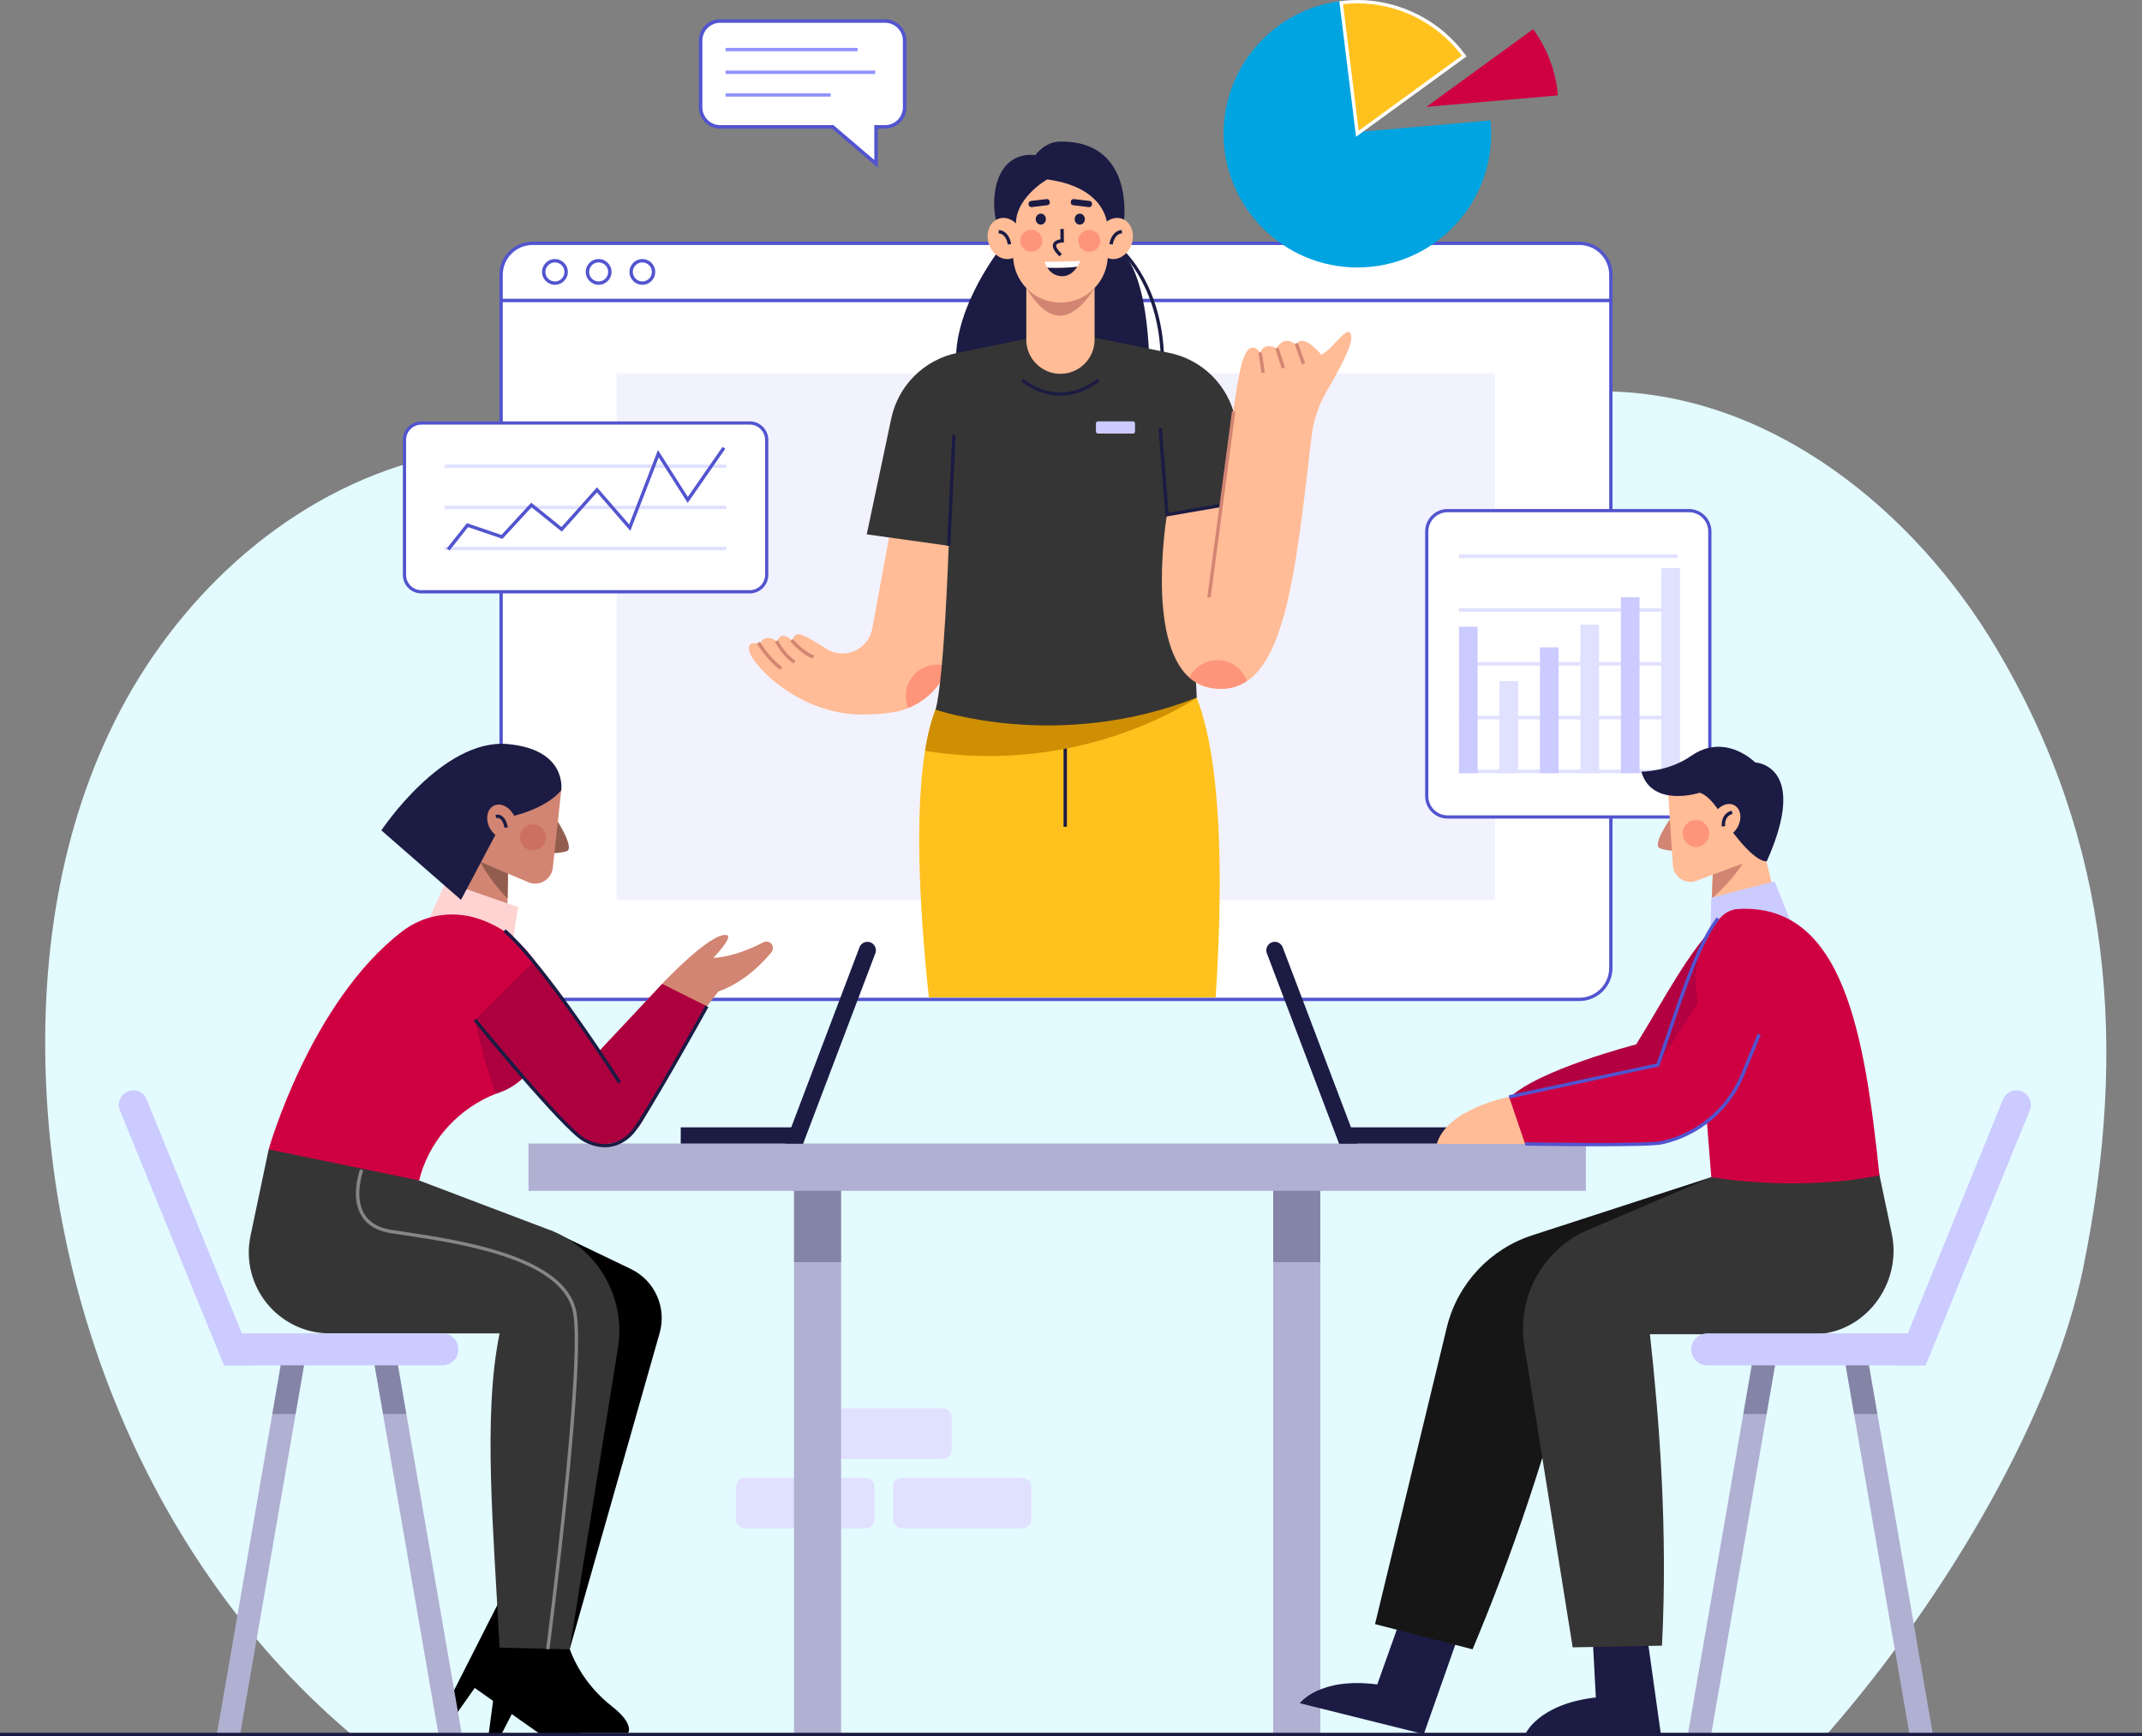 <svg width="1013" height="821" viewBox="0 0 1013 821" fill="none" xmlns="http://www.w3.org/2000/svg">
<rect x="0" y="0" width="1013" height="821" fill="#808080" stroke="none"/>
<g clip-path="url(#clip0_116_981)">
<path d="M985.17 599.692C1006.47 495.214 998.775 398.655 944.201 306.734C905.32 241.245 837.783 186.537 760.532 185.094C687.662 183.733 622.072 228.51 550.079 239.835C431.651 258.464 309.245 185.24 194.221 218.713C132.669 236.625 82.616 284.293 54.349 340.916C26.082 397.54 18.075 462.347 22.524 525.192C30.43 636.878 80.574 747.949 166.226 820.205H863.929C922.539 753.14 971.394 667.272 985.17 599.692V599.692Z" fill="#E3FAFF"/>
<path d="M352.434 698.843H409.208C411.59 698.843 413.524 700.776 413.524 703.157V718.416C413.524 720.797 411.59 722.73 409.208 722.73H352.434C350.051 722.73 348.117 720.797 348.117 718.416V703.157C348.117 700.776 350.051 698.843 352.434 698.843V698.843Z" fill="#E0E0FF"/>
<path d="M426.65 698.843H483.424C485.806 698.843 487.74 700.776 487.74 703.157V718.416C487.74 720.797 485.806 722.73 483.424 722.73H426.65C424.267 722.73 422.333 720.797 422.333 718.416V703.157C422.333 700.776 424.267 698.843 426.65 698.843Z" fill="#E0E0FF"/>
<path d="M389.012 665.998H445.786C448.168 665.998 450.102 667.931 450.102 670.311V685.571C450.102 687.952 448.168 689.885 445.786 689.885H389.012C386.629 689.885 384.695 687.952 384.695 685.571V670.311C384.695 667.931 386.629 665.998 389.012 665.998Z" fill="#E0E0FF"/>
<path d="M761.807 129.926C761.807 121.717 755.148 115.062 746.933 115.062H251.866C243.651 115.062 236.992 121.717 236.992 129.926V142.112H761.807V129.926Z" fill="white"/>
<path d="M762.593 142.898H236.205V129.926C236.205 121.297 243.231 114.276 251.866 114.276H746.933C755.568 114.276 762.593 121.297 762.593 129.926V142.898ZM237.779 141.326H761.02V129.926C761.02 122.164 754.7 115.849 746.933 115.849H251.866C244.098 115.849 237.779 122.164 237.779 129.926V141.326Z" fill="#5254CF"/>
<path d="M236.992 142.112V457.728C236.992 465.937 243.651 472.592 251.866 472.592H746.933C755.148 472.592 761.807 465.937 761.807 457.728V142.112H236.992Z" fill="white"/>
<path d="M746.933 473.378H251.866C243.231 473.378 236.205 466.358 236.205 457.728V141.326H762.593V457.728C762.593 466.358 755.568 473.378 746.933 473.378ZM237.779 142.898V457.728C237.779 465.49 244.098 471.806 251.866 471.806H746.933C754.7 471.806 761.02 465.49 761.02 457.728V142.898H237.779Z" fill="#5254CF"/>
<path d="M262.914 133.864C265.829 133.601 267.98 131.026 267.717 128.112C267.454 125.198 264.877 123.048 261.961 123.311C259.045 123.574 256.895 126.149 257.158 129.063C257.421 131.977 259.998 134.126 262.914 133.864Z" fill="white"/>
<path d="M262.437 134.68C259.075 134.68 256.341 131.947 256.341 128.587C256.341 125.228 259.075 122.495 262.437 122.495C265.798 122.495 268.533 125.228 268.533 128.587C268.533 131.947 265.798 134.68 262.437 134.68V134.68ZM262.437 124.084C259.952 124.084 257.931 126.104 257.931 128.587C257.931 131.07 259.952 133.09 262.437 133.09C264.922 133.09 266.943 131.07 266.943 128.587C266.943 126.105 264.922 124.084 262.437 124.084Z" fill="#5254CF"/>
<path d="M283.588 133.864C286.504 133.601 288.655 131.026 288.392 128.112C288.129 125.198 285.552 123.048 282.636 123.311C279.72 123.574 277.57 126.149 277.833 129.063C278.095 131.977 280.672 134.126 283.588 133.864Z" fill="white"/>
<path d="M283.112 134.68C279.75 134.68 277.016 131.947 277.016 128.587C277.016 125.228 279.75 122.495 283.112 122.495C286.473 122.495 289.208 125.228 289.208 128.587C289.208 131.947 286.473 134.68 283.112 134.68V134.68ZM283.112 124.084C280.627 124.084 278.606 126.104 278.606 128.587C278.606 131.07 280.627 133.09 283.112 133.09C285.596 133.09 287.618 131.07 287.618 128.587C287.618 126.105 285.596 124.084 283.112 124.084Z" fill="#5254CF"/>
<path d="M304.262 133.864C307.178 133.601 309.329 131.026 309.066 128.112C308.803 125.198 306.226 123.048 303.31 123.311C300.394 123.574 298.243 126.149 298.506 129.063C298.769 131.977 301.346 134.126 304.262 133.864Z" fill="white"/>
<path d="M303.786 134.68C300.424 134.68 297.689 131.947 297.689 128.587C297.689 125.228 300.424 122.495 303.786 122.495C307.147 122.495 309.882 125.228 309.882 128.587C309.882 131.947 307.147 134.68 303.786 134.68V134.68ZM303.786 124.084C301.301 124.084 299.28 126.104 299.28 128.587C299.28 131.07 301.301 133.09 303.786 133.09C306.27 133.09 308.292 131.07 308.292 128.587C308.292 126.105 306.27 124.084 303.786 124.084Z" fill="#5254CF"/>
<path opacity="0.4" d="M707.108 176.527H291.69V425.736H707.108V176.527Z" fill="#E0E0FF"/>
<path d="M574.909 471.687H439.284C434.275 424.883 432.987 382.926 437.471 355.034C438.696 347.437 440.334 340.889 442.449 335.565L499.559 323.947L565.956 329.891C577.12 358.753 578.869 410.643 574.909 471.687V471.687Z" fill="#FFC11D"/>
<path d="M504.568 336.932H502.978V390.967H504.568V336.932Z" fill="#1B1B43"/>
<path d="M565.956 329.891C565.956 329.891 512.488 367.366 437.472 355.034C438.696 347.437 440.334 340.889 442.449 335.565L499.559 323.947L565.956 329.891V329.891Z" fill="#CE8F02"/>
<path d="M472.636 118.09C472.636 118.09 446.88 150.912 453.081 178.798L543.562 175.025C543.562 175.025 544.337 120.414 524.571 115.766L472.636 118.09Z" fill="#1B1B43"/>
<path d="M550.555 171.779H548.965C548.965 136.004 530.345 119.567 530.157 119.405L531.195 118.201C531.389 118.367 550.555 135.283 550.555 171.779V171.779Z" fill="#1B1B43"/>
<path d="M450.608 304.558C450.496 308.293 449.765 311.885 448.508 315.254C445.232 324.122 438.362 331.321 429.504 334.85C427.373 335.724 425.114 336.36 422.761 336.757C418.498 337.488 413.537 337.901 407.7 337.901C378.438 337.901 357.191 315.691 354.678 308.921C352.165 302.134 359.25 304.55 359.25 304.55C361.834 298.789 367.591 303.43 367.591 303.43C369.325 297.422 374.764 303.032 374.764 303.032C374.764 303.032 374.955 299.742 378.056 299.933C379.964 300.06 386.214 303.859 390.731 306.751C393.053 308.229 395.725 308.992 398.428 308.992C399.51 308.992 400.591 308.881 401.657 308.627C407.207 307.355 411.469 302.889 412.503 297.295L421.266 249.585H442.004L448.651 258.103C451.26 268.608 451.101 290.127 450.608 304.558V304.558Z" fill="#FFBC96"/>
<path opacity="0.4" d="M448.508 315.254C445.232 324.122 438.362 331.321 429.503 334.85C428.772 333.086 428.358 331.147 428.358 329.112C428.358 320.928 435.006 314.284 443.212 314.284C445.073 314.284 446.854 314.634 448.508 315.254V315.254Z" fill="#FE5B52"/>
<path d="M495.423 158.182L452.776 166.866C437.097 170.059 424.809 182.248 421.497 197.892L409.898 252.686L448.656 258.109L495.423 158.182V158.182Z" fill="#363535"/>
<path d="M510.28 158.182L552.927 166.866C568.607 170.059 580.894 182.248 584.206 197.892L589.474 236.806L551.88 243.391L510.28 158.182V158.182Z" fill="#363535"/>
<path d="M448.655 258.109C448.655 258.109 446.588 320.595 442.454 335.571C442.454 335.571 500.332 355.712 565.961 329.891L560.793 214.73L510.279 158.182H495.422L445.038 223.509L448.655 258.109V258.109Z" fill="#363535"/>
<path d="M639.08 159.727C639.318 163.811 632.591 176.176 627.422 185.028C623.621 191.528 621.188 198.76 620.298 206.245C613.634 262.188 609.229 308.992 589.747 322.104C585.23 325.139 579.919 326.379 573.589 325.505C569.12 324.885 565.447 323.089 562.441 320.403C541.925 302.158 551.881 243.387 551.881 243.387L577.326 239C577.326 239 583.02 190.972 586.63 174.444C590.256 157.931 595.934 166.704 595.934 166.704C598.001 161.539 603.678 164.638 603.678 164.638C607.813 157.931 612.982 163.08 612.982 163.08C616.083 156.898 624.878 167.737 624.878 167.737C630.555 165.146 638.571 151.145 639.08 159.727V159.727Z" fill="#FFBC96"/>
<path d="M450.366 205.646L447.861 258.071L449.45 258.147L451.954 205.721L450.366 205.646Z" fill="#1B1B43"/>
<path d="M551.154 244.322L547.907 202.566L549.493 202.443L552.604 242.459L577.194 238.218L577.465 239.784L551.154 244.322Z" fill="#1B1B43"/>
<path d="M582.629 194.454L570.977 282.395L572.553 282.604L584.206 194.662L582.629 194.454Z" fill="#D28572"/>
<path opacity="0.4" d="M589.747 322.104C585.23 325.139 579.918 326.379 573.589 325.505C569.12 324.885 565.446 323.089 562.44 320.403C564.874 315.524 569.915 312.171 575.736 312.171C582.208 312.171 587.727 316.319 589.747 322.104Z" fill="#FE5B52"/>
<path d="M596.719 166.583L595.147 166.825L596.619 176.337L598.19 176.094L596.719 166.583Z" fill="#D28572"/>
<path d="M604.641 164.469L603.13 164.965L606.191 174.278L607.702 173.782L604.641 164.469Z" fill="#D28572"/>
<path d="M613.779 162.067L612.28 162.6L615.739 172.31L617.238 171.777L613.779 162.067Z" fill="#D28572"/>
<path d="M535.815 199.26H519.243C518.714 199.26 518.285 199.689 518.285 200.217V204.065C518.285 204.593 518.714 205.021 519.243 205.021H535.815C536.344 205.021 536.773 204.593 536.773 204.065V200.217C536.773 199.689 536.344 199.26 535.815 199.26Z" fill="#CBCBFF"/>
<path d="M501.554 187.073C490.637 187.073 483.076 180.417 482.963 180.315L484.028 179.135C484.681 179.722 500.221 193.341 519.064 179.092L520.024 180.359C513.368 185.393 507.037 187.073 501.554 187.073Z" fill="#1B1B43"/>
<path d="M384.408 311.449C381.022 310.133 377.342 307.312 373.765 303.29L374.953 302.234C378.364 306.069 381.833 308.743 384.984 309.968L384.408 311.449V311.449Z" fill="#D28572"/>
<path d="M375.325 313.764C372.073 311.711 369.188 308.369 366.507 303.545L367.897 302.774C370.446 307.358 373.153 310.514 376.175 312.421L375.325 313.764Z" fill="#D28572"/>
<path d="M368.914 316.71C365.03 313.822 361.455 309.79 357.984 304.383L359.323 303.525C362.689 308.768 366.136 312.664 369.863 315.435L368.914 316.71Z" fill="#D28572"/>
<path d="M485.356 133.394H517.654V160.635C517.654 169.542 510.418 176.773 501.505 176.773H501.505C492.593 176.773 485.356 169.542 485.356 160.635V133.394Z" fill="#FFBC96"/>
<path d="M485.352 136.153C495.336 152.921 506.052 154.298 517.689 136.285L485.352 136.153Z" fill="#D28572"/>
<path d="M479.103 82.923H523.908V120.689C523.908 133.045 513.87 143.077 501.505 143.077H501.505C489.141 143.077 479.103 133.045 479.103 120.689V82.923V82.923Z" fill="#FFBC96"/>
<path d="M501.078 121.255C498.459 118.783 497.474 116.829 498.067 115.282C498.636 113.796 500.457 113.324 501.531 113.174L501.476 108.292L503.066 108.274L503.139 114.674L502.355 114.693C501.577 114.716 499.866 115.028 499.552 115.852C499.402 116.245 499.358 117.444 502.171 120.1L501.078 121.255Z" fill="#1B1B43"/>
<path d="M509.465 126.127C510.448 124.626 510.926 123.324 510.926 123.324C505.5 123.776 494.002 123.776 494.002 123.776C494.002 123.776 494.334 125.114 495.29 126.606C498.724 126.746 504.354 126.811 509.465 126.127Z" fill="white"/>
<path d="M495.29 126.606C496.463 128.437 498.578 130.501 502.206 130.618C505.711 130.731 508.087 128.232 509.465 126.127C504.354 126.811 498.724 126.746 495.29 126.606Z" fill="#1B1B43"/>
<path d="M523.653 106.685C523.672 107.545 524.448 88.805 495.225 84.832C495.225 84.832 478.725 94.268 480.614 107.877L471.652 106.185C468.189 96.752 469.382 71.522 489.659 73.31C489.659 73.31 494.031 67.07 501.189 66.953C537.568 66.357 531.823 106.669 530.951 107.831L523.653 106.685Z" fill="#1B1B43"/>
<path d="M535.199 115.355C536.911 110.167 534.809 104.81 530.503 103.391C526.198 101.972 521.32 105.028 519.607 110.216C517.895 115.405 519.997 120.761 524.302 122.18C528.608 123.599 533.486 120.544 535.199 115.355Z" fill="#FFBC96"/>
<path d="M526.249 115.612L524.671 115.414C524.945 113.223 526.52 109.016 530.516 108.781L530.609 110.368C526.92 110.584 526.255 115.561 526.249 115.612V115.612Z" fill="#1B1B43"/>
<path d="M467.663 115.355C469.375 120.544 474.253 123.599 478.559 122.18C482.864 120.761 484.966 115.405 483.254 110.216C481.542 105.028 476.663 101.972 472.358 103.391C468.052 104.81 465.95 110.167 467.663 115.355Z" fill="#FFBC96"/>
<path d="M476.612 115.613C476.585 115.407 475.923 110.583 472.251 110.368L472.344 108.781C476.341 109.016 477.916 113.223 478.19 115.414L476.612 115.613V115.613Z" fill="#1B1B43"/>
<path d="M513.058 103.623C513.058 105.056 511.977 106.217 510.644 106.217C509.311 106.217 508.23 105.056 508.23 103.623C508.23 102.19 509.311 101.028 510.644 101.028C511.977 101.028 513.058 102.19 513.058 103.623Z" fill="#1B1B43"/>
<path d="M515.317 95.036L507.87 94.14C507.163 94.055 506.522 94.558 506.437 95.264L506.395 95.615C506.31 96.321 506.813 96.962 507.52 97.047L514.967 97.943C515.673 98.028 516.314 97.524 516.399 96.819L516.442 96.468C516.527 95.762 516.023 95.121 515.317 95.036Z" fill="#1B1B43"/>
<path d="M489.804 103.623C489.804 105.056 490.884 106.217 492.217 106.217C493.55 106.217 494.631 105.056 494.631 103.623C494.631 102.19 493.55 101.028 492.217 101.028C490.884 101.028 489.804 102.19 489.804 103.623Z" fill="#1B1B43"/>
<path d="M487.894 97.942L495.341 97.047C496.048 96.962 496.551 96.321 496.466 95.615L496.424 95.264C496.339 94.558 495.698 94.055 494.991 94.14L487.544 95.036C486.838 95.121 486.334 95.762 486.419 96.468L486.462 96.818C486.547 97.524 487.188 98.028 487.894 97.942Z" fill="#1B1B43"/>
<path opacity="0.4" d="M515.153 119.071C518.027 119.071 520.357 116.743 520.357 113.871C520.357 110.999 518.027 108.67 515.153 108.67C512.279 108.67 509.949 110.999 509.949 113.871C509.949 116.743 512.279 119.071 515.153 119.071Z" fill="#FE5B52"/>
<path opacity="0.4" d="M487.708 119.071C490.582 119.071 492.912 116.743 492.912 113.871C492.912 110.999 490.582 108.67 487.708 108.67C484.834 108.67 482.504 110.999 482.504 113.871C482.504 116.743 484.834 119.071 487.708 119.071Z" fill="#FE5B52"/>
<path d="M354.585 200.03H199.29C194.867 200.03 191.282 203.613 191.282 208.032V271.847C191.282 276.267 194.867 279.85 199.29 279.85H354.585C359.007 279.85 362.592 276.267 362.592 271.847V208.032C362.592 203.613 359.007 200.03 354.585 200.03Z" fill="white"/>
<path d="M354.584 280.615H199.289C194.452 280.615 190.517 276.682 190.517 271.848V208.032C190.517 203.198 194.452 199.265 199.289 199.265H354.584C359.421 199.265 363.357 203.198 363.357 208.032V271.848C363.357 276.682 359.421 280.615 354.584 280.615ZM199.289 200.794C195.296 200.794 192.047 204.041 192.047 208.032V271.848C192.047 275.839 195.296 279.085 199.289 279.085H354.584C358.578 279.085 361.827 275.839 361.827 271.848V208.032C361.827 204.041 358.578 200.794 354.584 200.794H199.289V200.794Z" fill="#5254CF"/>
<path d="M343.532 219.677H210.341V221.266H343.532V219.677Z" fill="#E0E0FF"/>
<path d="M343.532 239.145H210.341V240.735H343.532V239.145Z" fill="#E0E0FF"/>
<path d="M343.532 258.614H210.341V260.203H343.532V258.614Z" fill="#E0E0FF"/>
<path d="M212.566 260.345L211.32 259.358L220.814 247.396L237.155 252.972L251.224 237.708L265.528 249.223L282.325 230.439L297.557 248.002L311.166 212.803L325.284 234.974L341.698 211.323L343.005 212.229L325.227 237.845L311.514 216.311L298.087 251.04L282.307 232.844L265.707 251.408L251.385 239.879L237.623 254.811L221.362 249.263L212.566 260.345Z" fill="#5254CF"/>
<path d="M641.937 63.242L634.27 1.279C603.378 5.059 579.447 31.349 579.447 63.242C579.447 97.731 607.425 125.69 641.937 125.69C676.449 125.69 704.426 97.731 704.426 63.242C704.426 61.416 704.331 59.613 704.177 57.827L641.937 63.242V63.242Z" fill="white"/>
<path d="M641.936 126.484C607.041 126.484 578.651 98.114 578.651 63.242C578.651 31.34 602.52 4.363 634.173 0.49L634.961 0.394L642.631 62.384L704.901 56.966L704.969 57.759C705.139 59.728 705.221 61.522 705.221 63.242C705.221 98.114 676.831 126.484 641.936 126.484Z" fill="#00A4E1"/>
<path d="M633.579 2.169C603.116 6.292 580.242 32.408 580.242 63.242C580.242 97.237 607.918 124.895 641.936 124.895C675.955 124.895 703.631 97.237 703.631 63.242C703.631 61.8 703.571 60.304 703.449 58.688L641.241 64.1L633.579 2.169V2.169Z" fill="#00A4E1"/>
<path d="M674.538 50.528L736.779 45.113C735.776 33.458 731.576 22.721 725.05 13.779L674.538 50.528Z" fill="#CF0042"/>
<path d="M692.45 26.493C681.086 10.921 662.699 0.794 641.937 0.794C639.34 0.794 636.785 0.971 634.271 1.279L641.937 63.242L692.45 26.493V26.493Z" fill="#FFC11D"/>
<path d="M641.313 64.679L633.383 0.587L634.173 0.49C636.871 0.16 639.411 0 641.937 0C662.076 0 681.2 9.729 693.092 26.025L693.561 26.668L641.313 64.679ZM635.157 1.976L642.56 61.806L691.334 26.322C679.71 10.82 661.305 1.589 641.937 1.589C639.724 1.589 637.498 1.716 635.157 1.976V1.976Z" fill="white"/>
<path d="M798.754 241.47H684.603C679.153 241.47 674.735 245.885 674.735 251.331V376.483C674.735 381.929 679.153 386.344 684.603 386.344H798.754C804.204 386.344 808.622 381.929 808.622 376.483V251.331C808.622 245.885 804.204 241.47 798.754 241.47Z" fill="white"/>
<path d="M798.754 387.107H684.603C678.741 387.107 673.972 382.341 673.972 376.483V251.331C673.972 245.473 678.741 240.707 684.603 240.707H798.754C804.616 240.707 809.385 245.473 809.385 251.331V376.483C809.385 382.341 804.616 387.107 798.754 387.107ZM684.603 242.233C679.583 242.233 675.499 246.314 675.499 251.331V376.483C675.499 381.5 679.583 385.582 684.603 385.582H798.754C803.774 385.582 807.858 381.5 807.858 376.483V251.331C807.858 246.314 803.774 242.233 798.754 242.233H684.603Z" fill="#5254CF"/>
<path d="M793.365 262.213H689.992V263.887H793.365V262.213Z" fill="#E0E0FF"/>
<path d="M793.365 287.642H689.992V289.315H793.365V287.642Z" fill="#E0E0FF"/>
<path d="M793.365 313.07H689.992V314.743H793.365V313.07Z" fill="#E0E0FF"/>
<path d="M793.365 338.499H689.992V340.172H793.365V338.499Z" fill="#E0E0FF"/>
<path d="M793.365 363.927H689.992V365.601H793.365V363.927Z" fill="#E0E0FF"/>
<path d="M698.796 296.388H689.992V365.601H698.796V296.388Z" fill="#CBCBFF"/>
<path d="M717.938 322.106H709.134V365.601H717.938V322.106Z" fill="#E0E0FF"/>
<path d="M737.079 306.127H728.275V365.601H737.079V306.127Z" fill="#CBCBFF"/>
<path d="M756.22 295.39H747.416V365.6H756.22V295.39Z" fill="#E0E0FF"/>
<path d="M775.362 282.428H766.558V365.6H775.362V282.428Z" fill="#CBCBFF"/>
<path d="M794.503 268.626H785.699V365.601H794.503V268.626Z" fill="#E0E0FF"/>
<path d="M418.566 9.937H340.596C335.478 9.937 331.329 14.083 331.329 19.197V50.739C331.329 55.853 335.478 59.999 340.596 59.999H393.844L414.315 77.481V59.999H418.566C423.684 59.999 427.833 55.853 427.833 50.739V19.197C427.833 14.083 423.684 9.937 418.566 9.937Z" fill="white"/>
<path d="M415.15 79.293L393.536 60.834H340.596C335.026 60.834 330.494 56.306 330.494 50.739V19.197C330.494 13.631 335.026 9.102 340.596 9.102H418.567C424.137 9.102 428.668 13.631 428.668 19.197V50.739C428.668 56.306 424.137 60.834 418.567 60.834H415.15V79.293V79.293ZM340.596 10.772C335.947 10.772 332.165 14.552 332.165 19.197V50.739C332.165 55.385 335.947 59.165 340.596 59.165H394.152L413.48 75.67V59.165H418.567C423.215 59.165 426.998 55.385 426.998 50.739V19.197C426.998 14.552 423.215 10.772 418.567 10.772H340.596V10.772Z" fill="#5254CF"/>
<path d="M405.569 22.651H343.147V24.24H405.569V22.651Z" fill="#9192FF"/>
<path d="M413.918 33.379H343.147V34.968H413.918V33.379Z" fill="#9192FF"/>
<path d="M392.846 44.106H343.147V45.696H392.846V44.106Z" fill="#9192FF"/>
<path d="M397.772 549.969H375.507V820.147H397.772V549.969Z" fill="#B0B0D2"/>
<path d="M624.396 549.969H602.131V820.147H624.396V549.969Z" fill="#B0B0D2"/>
<path opacity="0.3" d="M397.772 549.229H375.507V596.852H397.772V549.229Z" fill="#1B1B43"/>
<path opacity="0.3" d="M624.396 549.229H602.131V596.852H624.396V549.229Z" fill="#1B1B43"/>
<path d="M749.971 540.757H249.931V563.145H749.971V540.757Z" fill="#B0B0D2"/>
<path d="M691.164 533.109H633.258V540.782H691.164V533.109Z" fill="#1B1B43"/>
<path d="M641.824 540.782H633.257L599.127 450.796C598.134 448.178 600.07 445.375 602.872 445.375C604.537 445.375 606.028 446.404 606.618 447.959L641.824 540.782V540.782Z" fill="#1B1B43"/>
<path d="M321.936 540.782H379.842V533.109H321.936V540.782Z" fill="#1B1B43"/>
<path d="M371.274 540.782H379.841L413.972 450.796C414.965 448.178 413.029 445.375 410.226 445.375C408.562 445.375 407.071 446.404 406.481 447.959L371.274 540.782V540.782Z" fill="#1B1B43"/>
<path d="M208.097 437.176L239.687 442.25L240.035 424.952L240.368 407.732L240.657 393.011L231.896 388.878L216.887 406.454L208.097 437.176Z" fill="#D28572"/>
<path d="M227.129 407.552C227.129 407.552 230.941 415.547 240.034 424.952L240.367 407.732L227.129 407.552Z" fill="#925D4F"/>
<path d="M262.252 386.262C262.619 386.469 272.254 401.213 267.924 402.548C263.595 403.882 258.13 403.369 258.13 403.369L262.252 386.262Z" fill="#925D4F"/>
<path d="M265.423 373.719L261.437 410.37C261.099 413.479 259.057 416.141 256.141 417.275C254.103 418.067 251.836 418.033 249.824 417.18L227.124 407.554L224.062 386.891L242.438 367.654L265.423 373.719V373.719Z" fill="#D28572"/>
<path d="M210.817 417.058L199.949 441.162L242.093 447.784L245.009 428.977L210.817 417.058Z" fill="#FED3D1"/>
<path d="M238.498 386.842C238.498 386.842 257.131 383.699 265.423 373.719C265.423 373.719 268.496 354.419 240.085 351.861C209.261 349.087 180.358 392.671 180.358 392.671L218.013 425.538L238.498 386.842V386.842Z" fill="#1B1B43"/>
<path d="M231.568 391.447C233.688 395.568 237.97 397.591 241.133 395.965C244.295 394.34 245.141 389.683 243.021 385.562C240.9 381.442 236.618 379.419 233.455 381.044C230.293 382.669 229.448 387.327 231.568 391.447V391.447Z" fill="#D28572"/>
<path d="M238.59 391.479C238.46 390.6 237.826 388.113 236.465 387.18C235.944 386.822 235.36 386.721 234.681 386.875L234.332 385.325C235.452 385.073 236.474 385.257 237.369 385.872C239.581 387.393 240.141 391.094 240.164 391.25L238.59 391.479Z" fill="#1B1B43"/>
<path opacity="0.3" d="M252.001 402.191C255.404 402.191 258.163 399.434 258.163 396.033C258.163 392.632 255.404 389.875 252.001 389.875C248.597 389.875 245.838 392.632 245.838 396.033C245.838 399.434 248.597 402.191 252.001 402.191Z" fill="#BE443D"/>
<path d="M255.845 495.208C253.38 504.346 246.955 512.182 237.842 515.948C237.301 516.171 236.761 516.377 236.204 516.584C235.663 516.775 235.139 516.981 234.614 517.172C217.613 523.847 204.302 537.833 198.99 555.347C198.688 556.364 198.433 557.333 198.227 558.239C198.227 558.239 162.841 563.404 127.059 543.538C127.059 543.538 146.779 473.626 190.307 440.362C200.374 432.67 213.589 430.445 225.676 434.275C230.972 435.96 235.918 438.455 240.371 441.649C244.808 444.86 248.752 448.753 252.028 453.235L252.807 454.316L256.656 482.383C257.26 486.753 256.942 491.108 255.845 495.208V495.208Z" fill="#CF0042"/>
<path d="M255.845 495.208C253.38 504.346 246.955 512.182 237.842 515.948C237.302 516.171 236.761 516.377 236.204 516.584C235.663 516.775 235.139 516.981 234.614 517.172C229.111 503.679 224.595 482.224 224.595 482.224L251.106 485.736L255.845 495.208V495.208Z" fill="#AD003E"/>
<path d="M313.129 465.266C313.129 465.266 336.415 440.391 343.743 442.222C346.924 443.016 337.382 452.949 337.382 452.949C337.382 452.949 346.482 453.124 361.071 445.597C362.666 444.774 364.632 445.477 365.322 447.133C365.757 448.175 365.585 449.365 364.875 450.244C361.787 454.068 352.585 464.359 339.767 468.842L334.328 475.867L320.683 482.351L313.129 465.266Z" fill="#D28572"/>
<path d="M334.329 475.867L303.874 530.125C300.089 536.847 292.98 541.027 285.251 541.027C282.149 541.027 279.128 540.344 276.376 539.088C273.625 537.833 271.144 535.989 269.109 533.637L224.595 482.224L252.807 454.316L283.708 496.654L313.129 465.266L334.329 475.867Z" fill="#AD003E"/>
<path d="M292.381 512.38C274.516 484.508 250.793 451.517 238.064 440.64L239.098 439.432C253.784 451.982 280.343 490.652 293.72 511.523L292.381 512.38V512.38Z" fill="#1B1B43"/>
<path d="M286.044 542.529C282.791 542.529 279.398 541.622 275.999 539.787C266.255 534.528 225.7 484.838 223.979 482.725L225.212 481.722C225.631 482.237 267.287 533.279 276.755 538.389C287.525 544.202 294.835 538.917 298.233 535.25C303.648 529.407 333.334 476.019 333.634 475.481L335.024 476.252C333.798 478.458 304.944 530.347 299.4 536.331C295.594 540.438 290.981 542.529 286.044 542.529V542.529Z" fill="#1B1B43"/>
<path d="M235.998 757.428L208.571 811.474L214.562 812.322L224.505 798.213L255.678 820.204L273.956 820.128C273.956 820.128 277.664 816.451 268.17 806.59C257.008 794.998 250.626 779.797 250.919 763.934L250.944 762.567L243.469 754.945L235.998 757.428V757.428Z" fill="black"/>
<path d="M237.144 774.318L231.094 820.11H237.144L245.01 804.748L274.054 819.519H297.046C297.046 819.519 300.202 815.359 289.419 806.926C276.741 797.012 268.29 782.855 266.355 767.107L266.188 765.75L257.717 759.25L237.144 774.318Z" fill="black"/>
<path d="M269.394 779.944L311.961 630.363C315.393 618.302 309.641 605.524 298.334 600.088L260.001 581.663L257.717 759.25L269.394 779.944Z" fill="black"/>
<path d="M127.059 543.538L118.484 584.335C113.476 608.158 131.667 630.551 156.026 630.551H236.263C228.236 669.749 233.452 723.669 236.263 779.149L269.395 779.944L292.25 637.347C296.074 613.492 282.604 590.234 260.001 581.663L198.227 558.239L127.059 543.538V543.538Z" fill="#363535"/>
<path opacity="0.4" d="M259.846 780.046L258.269 779.841C258.444 778.497 275.692 645.125 271 620.636C266.151 595.331 217.336 588.027 191.111 584.103C188.777 583.754 186.63 583.432 184.717 583.128C178.147 582.083 173.473 579.249 170.826 574.704C165.605 565.74 170.119 553.446 170.314 552.927L171.803 553.485C171.758 553.605 167.36 565.602 172.204 573.91C174.6 578.02 178.894 580.593 184.967 581.559C186.875 581.862 189.018 582.182 191.347 582.531C217.961 586.513 267.501 593.926 272.561 620.336C274.555 630.738 273.02 660.782 267.999 709.633C264.264 745.975 259.89 779.71 259.846 780.046Z" fill="white"/>
<path d="M145.283 637.004L139.797 668.694L113.54 820.359H102.503L128.76 668.694L134.246 637.004H145.283Z" fill="#B0B0D2"/>
<path d="M218.44 820.359H207.403L181.146 668.694L175.659 637.004H186.696L192.183 668.694L218.44 820.359Z" fill="#B0B0D2"/>
<path opacity="0.3" d="M145.284 637.004L139.797 668.694H128.76L134.246 637.004H145.284Z" fill="#1B1B43"/>
<path opacity="0.3" d="M192.183 668.694H181.146L175.659 637.004H186.696L192.183 668.694Z" fill="#1B1B43"/>
<path d="M209.218 645.649H105.936V630.551H209.218C213.39 630.551 216.772 633.931 216.772 638.1C216.772 642.27 213.39 645.649 209.218 645.649Z" fill="#CBCBFF"/>
<path d="M120.514 645.649H105.935L56.695 525.027C55.324 521.669 56.822 517.825 60.106 516.279V516.279C63.648 514.611 67.865 516.256 69.34 519.881L120.514 645.649Z" fill="#CBCBFF"/>
<path d="M791.362 385.222C790.988 385.411 780.773 399.643 785.016 401.157C789.26 402.671 794.713 402.399 794.713 402.399L791.362 385.222Z" fill="#D28572"/>
<path d="M842.954 438.166L808.931 442.192L809.56 424.956L810.202 407.798L810.744 393.13L820.338 389.3L835.347 407.289L842.954 438.166Z" fill="#FFBC96"/>
<path d="M824.347 408.05C824.347 408.05 819.814 415.887 809.561 424.956L810.202 407.799L824.347 408.05V408.05Z" fill="#D28572"/>
<path d="M788.757 372.621L791.121 409.211C791.322 412.315 793.235 415.049 796.083 416.303H796.083C798.073 417.179 800.327 417.243 802.364 416.483L825.339 407.906L829.281 387.507L811.859 367.594L788.757 372.621V372.621Z" fill="#FFBC96"/>
<path d="M815.346 387.495C815.346 387.495 809.703 376.548 803.828 374.874C803.828 374.874 781.207 382.241 776.225 364.904C776.225 364.904 788.97 365.025 799.895 357.382C810.82 349.74 822.216 353.408 830.106 360.541C830.106 360.541 855.884 361.812 835.559 407.263C835.559 407.263 830.451 408.956 817.443 390.799L815.346 387.495V387.495Z" fill="#1B1B43"/>
<path d="M821.683 391.238C819.397 395.24 815.074 397.075 812.028 395.338C808.982 393.6 808.366 388.947 810.652 384.945C812.938 380.943 817.261 379.108 820.307 380.845C823.353 382.583 823.969 387.236 821.683 391.238V391.238Z" fill="#FFBC96"/>
<path opacity="0.4" d="M802.062 400.503C805.52 400.503 808.324 397.657 808.324 394.146C808.324 390.635 805.52 387.789 802.062 387.789C798.603 387.789 795.8 390.635 795.8 394.146C795.8 397.657 798.603 400.503 802.062 400.503Z" fill="#FE5B52"/>
<path d="M814.296 390.887C813.986 388.827 814.555 384.601 818.939 383.349L819.377 384.878C815.226 386.062 815.841 390.463 815.869 390.65L814.296 390.887V390.887Z" fill="#1B1B43"/>
<path d="M808.931 442.192L809.318 424.474L839.269 416.793L848.016 438.778L808.931 442.192Z" fill="#CBCBFF"/>
<path d="M813.558 435.07C798.524 449.692 787.582 471.623 773.799 493.873C773.799 493.873 727.083 505.925 713.697 519.302L737.751 531.486L819.919 508.707L813.558 435.07Z" fill="#B20040"/>
<path d="M692.082 766.881L673.343 820.054L614.707 805.434C614.707 805.434 623.83 792.967 651.346 796.552L665.976 755.458L692.082 766.881V766.881Z" fill="#1B1B43"/>
<path d="M809.317 556.65L724.63 584.154C704.746 590.612 689.561 606.802 684.396 627.048L650.282 768.024L696.402 779.944C714.481 737.114 732.042 686.004 744.113 636.379L809.317 556.65Z" fill="#161616"/>
<path d="M778.571 770.908L785.462 820.176H721.318C721.318 820.176 727.15 805.872 754.716 802.694L753.125 773.027L778.571 770.908Z" fill="#1B1B43"/>
<path d="M886.091 542.606L894.666 583.403C899.673 607.226 881.784 630.949 857.425 630.949H780.293C784.627 670.553 788.802 722.737 785.992 778.217L743.755 779.012L720.899 636.415C717.076 612.56 730.546 589.302 753.149 580.731L809.317 556.65L886.091 542.606Z" fill="#363535"/>
<path d="M888.835 555.855C881.891 489.544 871.952 426.974 821.969 429.852C819.005 430.023 816.221 431.35 814.121 433.448C805.523 442.04 801.127 453.967 802.093 466.079L809.318 556.65C809.318 556.65 848.281 563.801 888.835 555.855V555.855Z" fill="#CF0042"/>
<path d="M713.697 518.706C713.697 518.706 684.276 524.268 679.505 540.956H721.252L729.203 535.393L713.697 518.706Z" fill="#FFBC96"/>
<path d="M822.238 444.407L784.07 503.607L713.697 518.706L721.251 540.956L780.255 540.654C796.098 540.345 809.654 532.068 818.461 518.904L851.262 471.822L822.238 444.407Z" fill="#CF0042"/>
<path d="M713.864 519.482L713.53 517.929L783.47 502.924C785.333 497.669 787.183 492.226 788.974 486.958C796.322 465.349 803.262 444.939 811.868 433.79L813.127 434.761C804.683 445.701 797.784 465.989 790.48 487.469C788.64 492.882 786.737 498.48 784.819 503.873L784.671 504.292L784.237 504.384L713.864 519.482Z" fill="#5254CF"/>
<path d="M755.876 542.06C739.51 542.06 722.519 541.772 721.238 541.75L721.266 540.161C721.839 540.171 778.703 541.135 785.687 539.584L785.901 539.536C802.769 535.783 816.773 523.98 823.362 507.963L831.244 488.803L832.715 489.408L824.833 508.567C818.046 525.064 803.622 537.221 786.248 541.087L786.035 541.134C782.773 541.86 769.542 542.06 755.876 542.06V542.06Z" fill="#5254CF"/>
<path d="M903.089 820.354H914.129L882.384 637H871.344L903.089 820.354Z" fill="#B0B0D2"/>
<path d="M809.228 820.354H798.188L829.932 637H840.972L809.228 820.354Z" fill="#B0B0D2"/>
<path opacity="0.3" d="M840.952 637L835.466 668.69H824.429L829.915 637H840.952Z" fill="#1B1B43"/>
<path opacity="0.3" d="M887.852 668.69H876.815L871.328 637H882.365L887.852 668.69Z" fill="#1B1B43"/>
<path d="M807.411 645.649H910.693V630.551H807.411C803.239 630.551 799.856 633.931 799.856 638.1C799.856 642.27 803.239 645.649 807.411 645.649Z" fill="#CBCBFF"/>
<path d="M896.115 645.649H910.693L959.934 525.027C961.305 521.669 959.807 517.825 956.523 516.279V516.279C952.981 514.611 948.764 516.256 947.289 519.881L896.115 645.649Z" fill="#CBCBFF"/>
<path d="M1013 819.411H0V821H1013V819.411Z" fill="#1B1B43"/>
</g>
<defs>
<clipPath id="clip0_116_981">
<rect width="1013" height="821" fill="white"/>
</clipPath>
</defs>
</svg>

